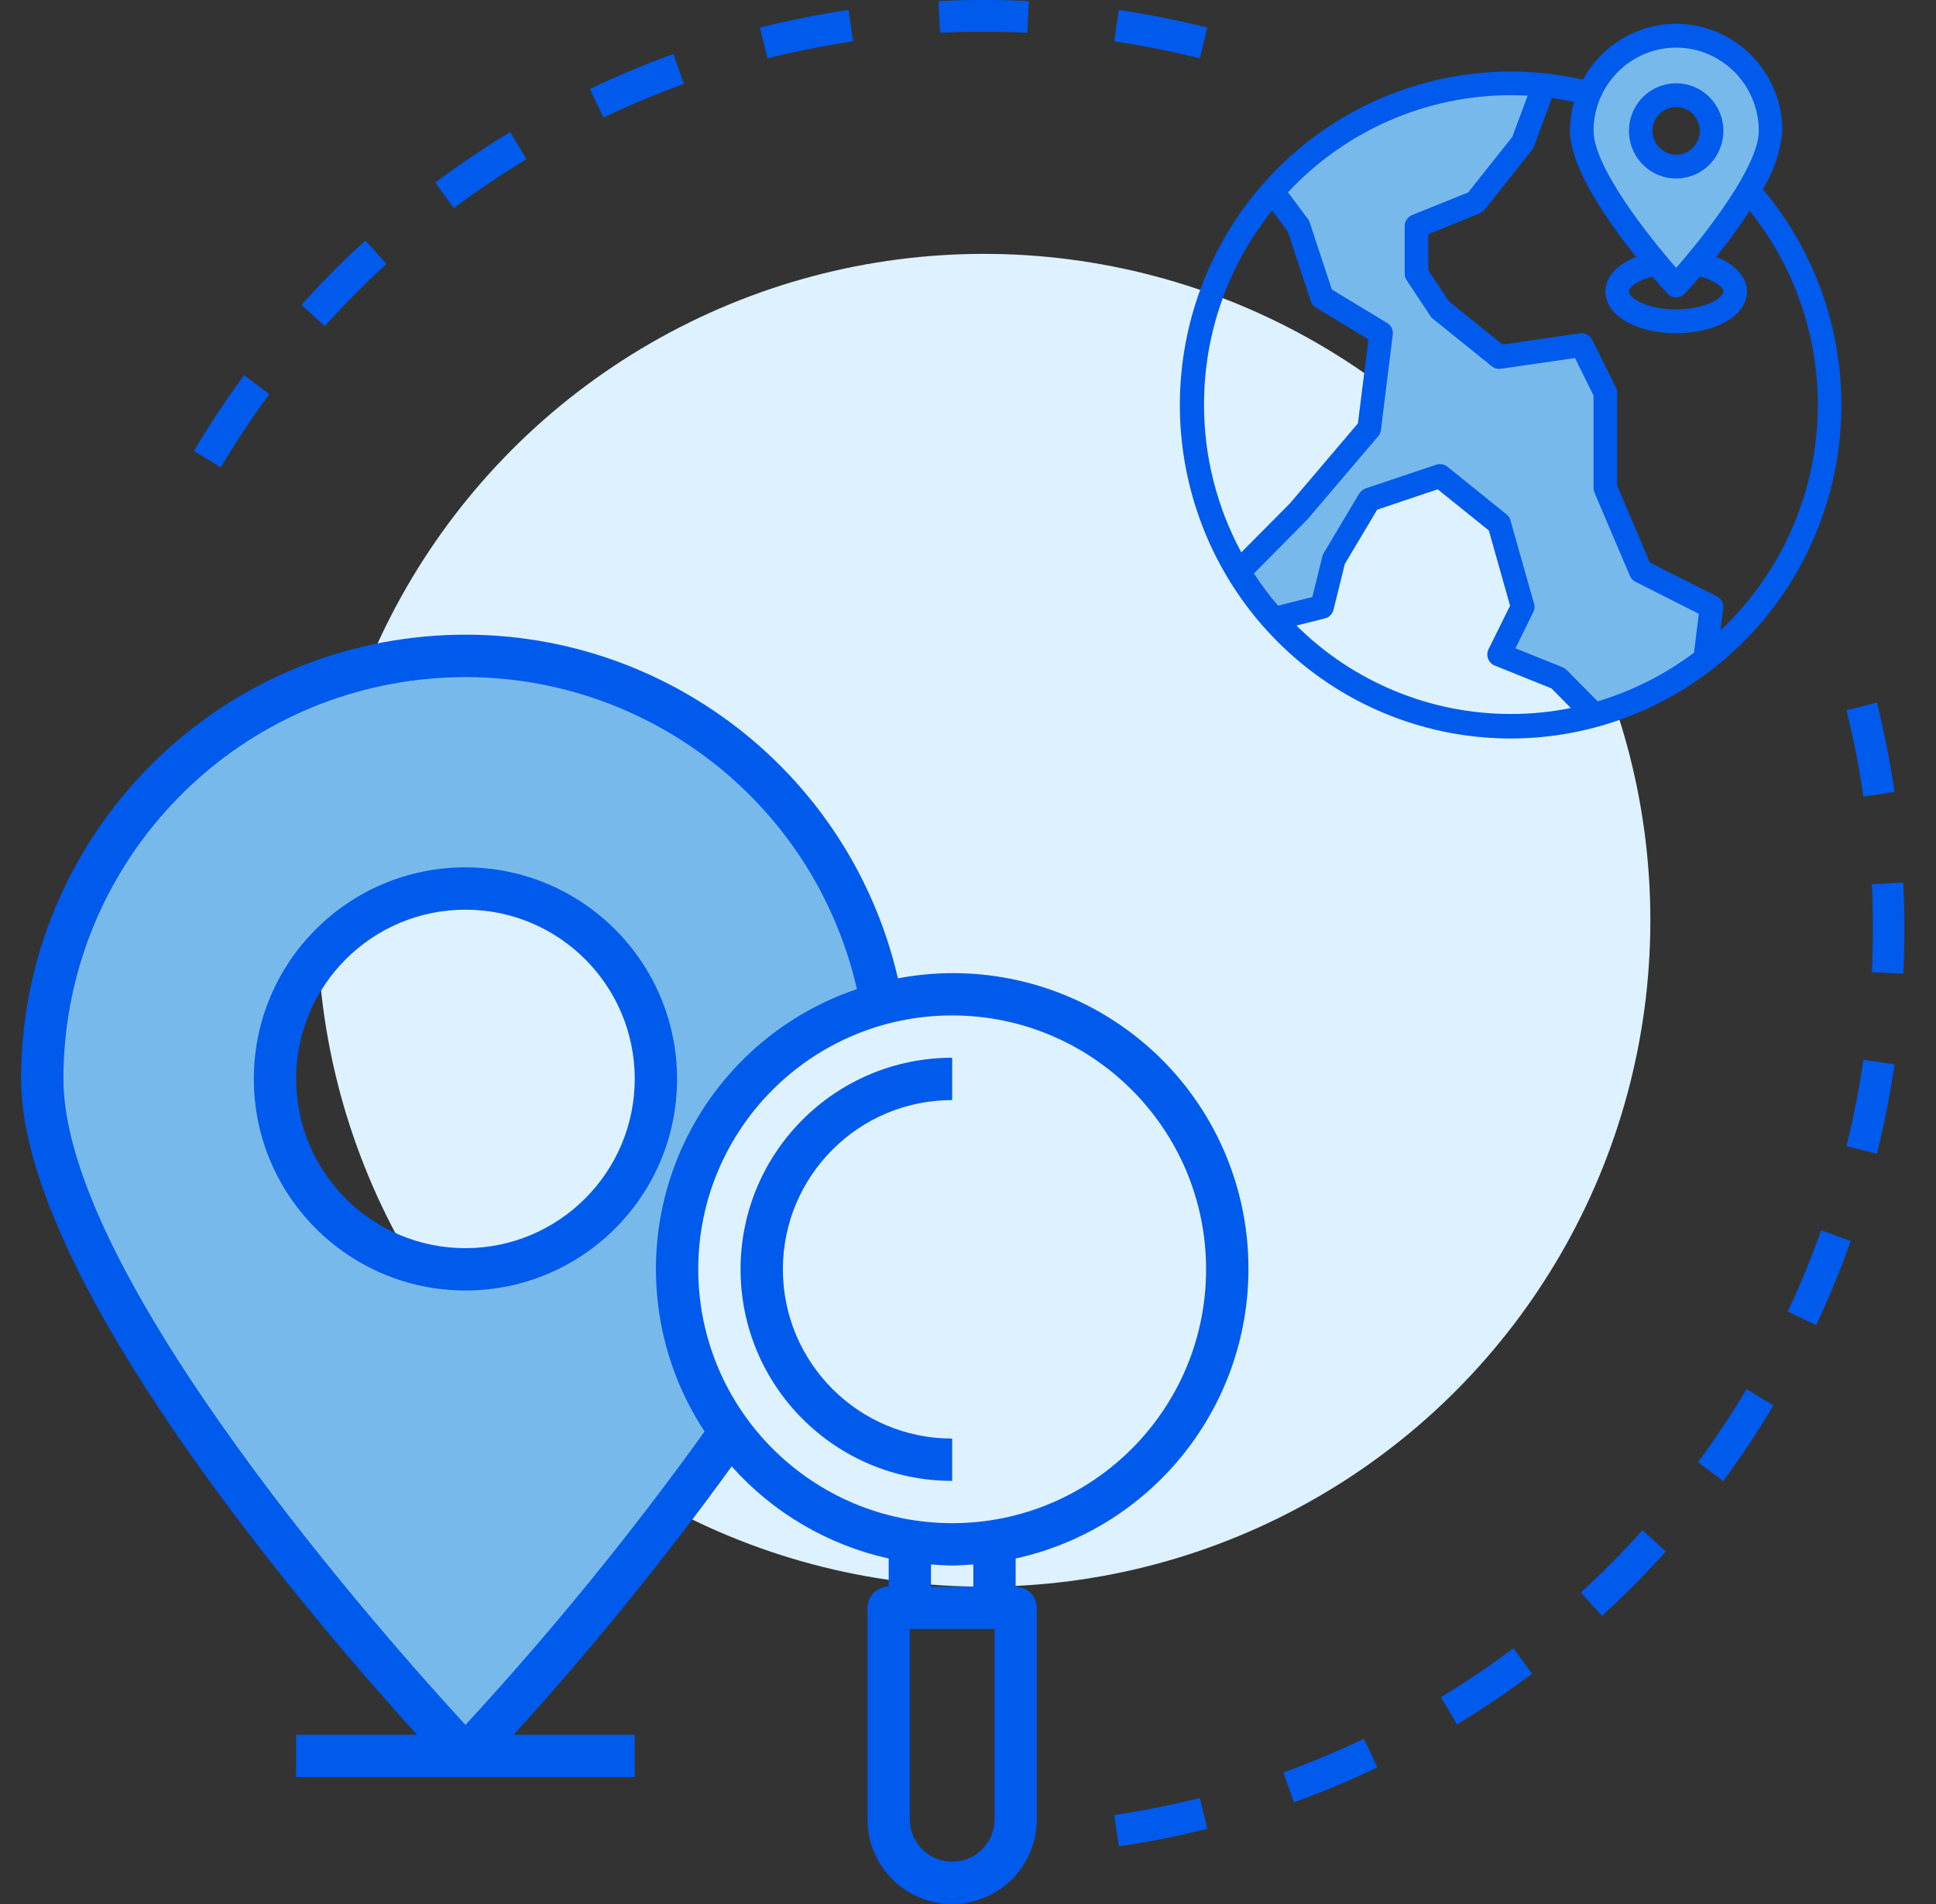 <svg width="61" height="60" viewBox="0 0 61 60" fill="none" xmlns="http://www.w3.org/2000/svg">
<rect x="0" y="0" width="61" height="60" fill="#333333" stroke="none"/>
<circle cx="31" cy="29" r="21" fill="#DEF1FF"/>
<g clip-path="url(#clip0)">
<path d="M53.929 19.124L53.724 20.774C52.686 21.583 51.499 22.177 50.232 22.522L49.094 21.374L47.234 20.624L47.978 19.124L47.234 16.499L45.375 14.999L43.143 15.749L42.027 17.624L41.655 19.124L40.134 19.507C39.721 19.047 39.352 18.549 39.033 18.018L40.912 16.125L43.143 13.499L43.515 10.5L41.655 9.375L40.912 7.125L40.097 6.034C41.036 4.96 42.192 4.101 43.487 3.513C44.782 2.925 46.186 2.622 47.606 2.625C47.957 2.625 48.307 2.643 48.655 2.681L47.978 4.5L46.49 6.375L44.631 7.125V8.625L45.375 9.75L47.234 11.25L49.838 10.875L50.582 12.375V15.374L51.697 17.999L53.929 19.124Z" fill="#78B9EB"/>
<path d="M55.788 4.125C55.712 4.8 55.472 5.445 55.089 6.004C54.593 6.812 54.036 7.58 53.423 8.302C53.066 8.73 52.813 9 52.813 9C52.813 9 52.56 8.73 52.203 8.302C51.337 7.263 49.838 5.302 49.838 4.125C49.838 3.329 50.151 2.566 50.709 2.004C51.267 1.441 52.024 1.125 52.813 1.125C53.602 1.125 54.359 1.441 54.917 2.004C55.475 2.566 55.788 3.329 55.788 4.125ZM53.929 4.125C53.929 3.902 53.863 3.685 53.741 3.5C53.618 3.315 53.444 3.171 53.24 3.086C53.036 3 52.812 2.978 52.595 3.022C52.379 3.065 52.18 3.172 52.024 3.329C51.868 3.487 51.762 3.687 51.719 3.905C51.676 4.124 51.698 4.35 51.782 4.555C51.867 4.761 52.01 4.937 52.193 5.06C52.377 5.184 52.592 5.25 52.813 5.25C53.109 5.25 53.393 5.131 53.602 4.92C53.811 4.709 53.929 4.423 53.929 4.125Z" fill="#78B9EB"/>
<path d="M54.301 4.125C54.301 3.828 54.214 3.538 54.05 3.292C53.887 3.045 53.654 2.853 53.382 2.739C53.111 2.626 52.811 2.596 52.523 2.654C52.234 2.712 51.969 2.854 51.761 3.064C51.553 3.274 51.411 3.541 51.354 3.832C51.297 4.123 51.326 4.425 51.439 4.699C51.551 4.973 51.742 5.207 51.987 5.372C52.231 5.537 52.519 5.625 52.813 5.625C53.208 5.625 53.586 5.467 53.865 5.185C54.144 4.904 54.301 4.523 54.301 4.125ZM52.069 4.125C52.069 3.977 52.113 3.832 52.195 3.708C52.276 3.585 52.392 3.489 52.528 3.432C52.664 3.375 52.814 3.36 52.958 3.389C53.102 3.418 53.235 3.49 53.339 3.595C53.443 3.699 53.514 3.833 53.543 3.979C53.571 4.124 53.557 4.275 53.5 4.412C53.444 4.549 53.349 4.666 53.226 4.748C53.104 4.831 52.96 4.875 52.813 4.875C52.616 4.875 52.427 4.796 52.287 4.655C52.148 4.515 52.069 4.324 52.069 4.125Z" fill="#005AEB"/>
<path d="M55.543 5.962C55.89 5.408 56.102 4.778 56.16 4.125C56.16 3.375 55.913 2.647 55.456 2.055C55 1.462 54.361 1.041 53.64 0.855C52.92 0.67 52.158 0.732 51.477 1.031C50.795 1.331 50.231 1.85 49.875 2.509C47.461 1.964 44.934 2.302 42.745 3.463C40.556 4.624 38.848 6.532 37.926 8.846C37.004 11.161 36.929 13.73 37.713 16.095C38.497 18.46 40.09 20.467 42.207 21.757C44.324 23.046 46.827 23.535 49.268 23.136C51.709 22.736 53.93 21.474 55.534 19.575C57.137 17.676 58.018 15.264 58.02 12.77C58.022 10.277 57.144 7.863 55.543 5.962ZM52.813 1.5C53.503 1.501 54.165 1.778 54.653 2.27C55.141 2.762 55.416 3.429 55.417 4.125C55.417 5.239 53.732 7.391 52.813 8.441C51.894 7.391 50.21 5.239 50.21 4.125C50.21 3.429 50.485 2.762 50.973 2.27C51.461 1.778 52.123 1.501 52.813 1.5ZM53.564 8.715C54.044 8.838 54.301 9.056 54.301 9.187C54.301 9.386 53.736 9.75 52.813 9.75C51.891 9.75 51.325 9.386 51.325 9.187C51.325 9.056 51.582 8.838 52.062 8.715C52.296 8.988 52.475 9.183 52.542 9.255C52.576 9.293 52.618 9.323 52.665 9.343C52.712 9.364 52.762 9.375 52.813 9.375C52.864 9.375 52.915 9.364 52.961 9.343C53.008 9.323 53.05 9.293 53.085 9.255C53.152 9.183 53.33 8.988 53.564 8.715ZM37.936 12.75C37.933 10.524 38.691 8.365 40.082 6.637L40.577 7.301L41.302 9.495C41.332 9.579 41.39 9.65 41.466 9.697L43.117 10.695L42.786 13.342L40.648 15.858L39.111 17.407C38.339 15.978 37.934 14.377 37.936 12.75ZM47.606 22.499C45.078 22.501 42.651 21.5 40.848 19.713L41.745 19.488C41.81 19.472 41.87 19.438 41.918 19.389C41.966 19.341 42 19.281 42.016 19.214L42.373 17.771L43.392 16.061L45.3 15.419L46.911 16.717L47.58 19.087L46.903 20.456C46.88 20.502 46.866 20.553 46.864 20.606C46.861 20.658 46.87 20.71 46.888 20.759C46.907 20.807 46.935 20.851 46.971 20.888C47.007 20.925 47.049 20.954 47.097 20.973L48.886 21.693L49.495 22.312C48.873 22.437 48.241 22.5 47.606 22.499ZM53.375 20.568C52.46 21.255 51.433 21.774 50.34 22.102L49.358 21.108C49.321 21.073 49.278 21.045 49.231 21.026L47.748 20.429L48.309 19.293C48.353 19.21 48.362 19.113 48.335 19.023L47.591 16.398C47.57 16.323 47.526 16.256 47.465 16.207L45.605 14.707C45.556 14.668 45.499 14.643 45.438 14.632C45.377 14.62 45.315 14.624 45.256 14.643L43.024 15.393C42.941 15.424 42.87 15.482 42.823 15.558L41.707 17.433C41.688 17.464 41.674 17.498 41.666 17.534L41.35 18.813L40.268 19.087C39.993 18.765 39.74 18.426 39.509 18.071L41.194 16.368L43.426 13.743C43.474 13.688 43.504 13.618 43.511 13.545L43.883 10.545C43.892 10.473 43.88 10.399 43.848 10.334C43.816 10.269 43.767 10.214 43.705 10.177L41.964 9.123L41.265 7.005C41.251 6.968 41.232 6.932 41.209 6.9L40.581 6.06C41.483 5.094 42.571 4.324 43.78 3.798C44.988 3.271 46.29 3 47.606 3C47.781 3 47.956 3.007 48.134 3.015L47.651 4.312L46.26 6.064L44.493 6.776C44.424 6.804 44.365 6.852 44.323 6.914C44.281 6.976 44.259 7.05 44.259 7.125V8.625C44.259 8.698 44.281 8.77 44.322 8.831L45.066 9.956C45.085 9.991 45.111 10.02 45.144 10.042L47.004 11.542C47.043 11.574 47.088 11.598 47.137 11.611C47.185 11.625 47.236 11.628 47.286 11.621L49.626 11.283L50.21 12.465V15.374C50.21 15.425 50.22 15.475 50.239 15.521L51.355 18.146C51.388 18.228 51.451 18.295 51.53 18.333L53.527 19.342L53.375 20.568ZM54.212 19.859L54.297 19.169C54.307 19.093 54.293 19.016 54.257 18.948C54.221 18.88 54.165 18.825 54.096 18.791L51.984 17.726L50.953 15.296V12.375C50.953 12.316 50.939 12.258 50.913 12.206L50.169 10.706C50.134 10.636 50.078 10.579 50.01 10.542C49.941 10.506 49.862 10.492 49.786 10.503L47.342 10.856L45.654 9.495L45.003 8.512V7.38L46.628 6.724C46.688 6.698 46.74 6.658 46.781 6.607L48.268 4.732C48.294 4.702 48.314 4.668 48.328 4.631L48.901 3.09C49.131 3.12 49.365 3.165 49.592 3.214C49.51 3.51 49.468 3.817 49.466 4.125C49.466 5.272 50.645 6.964 51.552 8.096C50.95 8.332 50.582 8.726 50.582 9.187C50.582 9.937 51.541 10.5 52.813 10.5C54.085 10.5 55.045 9.937 55.045 9.187C55.045 8.726 54.676 8.332 54.074 8.096C54.416 7.672 54.788 7.17 55.13 6.645C56.664 8.556 57.423 10.982 57.252 13.434C57.082 15.887 55.995 18.183 54.212 19.859Z" fill="#005AEB"/>
</g>
<g clip-path="url(#clip1)">
<path d="M14.666 39.999C17.98 39.999 20.667 37.313 20.667 33.999C20.667 30.686 17.98 27.999 14.666 27.999C11.352 27.999 8.665 30.686 8.665 33.999C8.665 37.313 11.352 39.999 14.666 39.999ZM27.788 31.619C24.997 32.357 22.757 34.435 21.813 37.162C20.869 39.889 21.344 42.908 23.08 45.213L22.774 45.453C20.289 48.919 17.58 52.219 14.666 55.333C14.666 55.333 1.331 41.366 1.331 33.999C1.329 27.096 6.596 21.333 13.471 20.715C20.347 20.096 26.558 24.827 27.788 31.619Z" fill="#78B9EB"/>
<path d="M39.336 39.999C39.345 37.222 38.112 34.586 35.975 32.812C33.838 31.037 31.02 30.311 28.292 30.83C26.683 23.901 20.131 19.282 13.064 20.092C5.997 20.903 0.662 26.886 0.664 33.999C0.664 40.386 9.95 51.156 13.139 54.666H9.332V56H20V54.666H16.187C18.629 51.975 20.922 49.152 23.054 46.209C24.358 47.672 26.088 48.687 28.001 49.112V50C27.633 50 27.334 50.298 27.334 50.666V57.333C27.334 58.806 28.528 60 30.001 60C31.474 60 32.668 58.806 32.668 57.333V50.666C32.668 50.298 32.37 50 32.001 50V49.112C36.28 48.169 39.329 44.38 39.336 39.999ZM14.666 54.356C12.294 51.781 1.998 40.241 1.998 33.999C1.997 27.558 6.834 22.142 13.235 21.418C19.637 20.693 25.561 24.89 27.001 31.169C24.266 32.092 22.114 34.231 21.174 36.96C20.235 39.689 20.614 42.699 22.2 45.11C19.878 48.342 17.362 51.429 14.666 54.356ZM22 39.999C22 35.581 25.582 31.999 30.001 31.999C34.42 31.999 38.002 35.581 38.002 39.999C38.002 44.418 34.42 47.999 30.001 47.999C25.584 47.995 22.005 44.416 22 39.999ZM31.335 57.333C31.335 58.069 30.738 58.666 30.001 58.666C29.265 58.666 28.668 58.069 28.668 57.333V51.333H31.335V57.333ZM30.668 50H29.334V49.299C29.556 49.315 29.776 49.333 30.001 49.333C30.227 49.333 30.447 49.315 30.668 49.299V50Z" fill="#005AEB"/>
<path d="M30.001 45.333C27.055 45.333 24.667 42.945 24.667 39.999C24.667 37.054 27.055 34.666 30.001 34.666V33.332C26.319 33.332 23.334 36.318 23.334 39.999C23.334 43.681 26.319 46.666 30.001 46.666V45.333Z" fill="#005AEB"/>
<path d="M14.666 27.332C10.983 27.332 7.998 30.317 7.998 33.999C7.998 37.681 10.983 40.666 14.666 40.666C18.348 40.666 21.333 37.681 21.333 33.999C21.329 30.319 18.347 27.336 14.666 27.332ZM14.666 39.333C11.72 39.333 9.332 36.945 9.332 33.999C9.332 31.054 11.72 28.666 14.666 28.666C17.612 28.666 20 31.054 20 33.999C19.997 36.944 17.611 39.329 14.666 39.333Z" fill="#005AEB"/>
</g>
<path fill-rule="evenodd" clip-rule="evenodd" d="M29.57 0.035C30.042 0.012 30.516 0 30.994 0C31.471 0 31.946 0.012 32.417 0.035L32.37 1.033C31.914 1.011 31.455 1 30.994 1C30.532 1 30.074 1.011 29.618 1.033L29.57 0.035ZM23.943 0.87C24.858 0.64 25.789 0.453 26.736 0.313L26.88 1.302C25.966 1.438 25.066 1.618 24.183 1.84L23.943 0.87ZM35.251 0.313C36.198 0.453 37.13 0.64 38.045 0.87L37.804 1.84C36.921 1.618 36.021 1.438 35.107 1.302L35.251 0.313ZM18.587 2.802C19.442 2.394 20.319 2.027 21.218 1.703L21.552 2.644C20.684 2.957 19.837 3.312 19.012 3.706L18.587 2.802ZM13.711 5.755C14.472 5.185 15.262 4.652 16.077 4.158L16.588 5.015C15.8 5.492 15.038 6.007 14.303 6.557L13.711 5.755ZM9.498 9.606C10.136 8.897 10.808 8.22 11.512 7.577L12.178 8.318C11.498 8.939 10.849 9.593 10.233 10.278L9.498 9.606ZM6.107 14.21C6.597 13.387 7.126 12.591 7.691 11.824L8.487 12.421C7.941 13.162 7.431 13.931 6.957 14.725L6.107 14.21ZM59.141 22.14C59.369 23.062 59.554 24.002 59.694 24.956L58.712 25.102C58.578 24.18 58.399 23.273 58.179 22.382L59.141 22.14ZM59.969 27.814C59.992 28.289 60.004 28.768 60.004 29.249C60.004 29.73 59.992 30.209 59.969 30.684L58.979 30.636C59.001 30.177 59.012 29.714 59.012 29.249C59.012 28.784 59.001 28.322 58.979 27.862L59.969 27.814ZM59.694 33.542C59.554 34.496 59.369 35.436 59.141 36.358L58.179 36.116C58.399 35.225 58.578 34.318 58.712 33.396L59.694 33.542ZM58.315 39.106C57.994 40.011 57.629 40.896 57.224 41.758L56.328 41.33C56.719 40.498 57.071 39.643 57.381 38.769L58.315 39.106ZM55.88 44.288C55.39 45.111 54.861 45.907 54.296 46.674L53.5 46.078C54.046 45.337 54.557 44.568 55.03 43.774L55.88 44.288ZM52.489 48.892C51.851 49.601 51.179 50.278 50.476 50.921L49.809 50.181C50.489 49.559 51.138 48.905 51.754 48.22L52.489 48.892ZM48.276 52.744C47.515 53.313 46.726 53.847 45.91 54.341L45.4 53.483C46.187 53.006 46.95 52.491 47.685 51.941L48.276 52.744ZM43.4 55.696C42.546 56.104 41.668 56.472 40.77 56.796L40.436 55.854C41.303 55.541 42.15 55.187 42.975 54.792L43.4 55.696ZM38.045 57.628C37.13 57.858 36.198 58.045 35.251 58.185L35.107 57.196C36.021 57.06 36.921 56.88 37.804 56.658L38.045 57.628Z" fill="#005AEB"/>
<defs>
<clipPath id="clip0">
<rect width="23.803" height="23.999" fill="white" transform="translate(35.705)"/>
</clipPath>
<clipPath id="clip1">
<rect width="40.002" height="39.999" fill="white" transform="translate(0 20.001)"/>
</clipPath>
</defs>
</svg>
